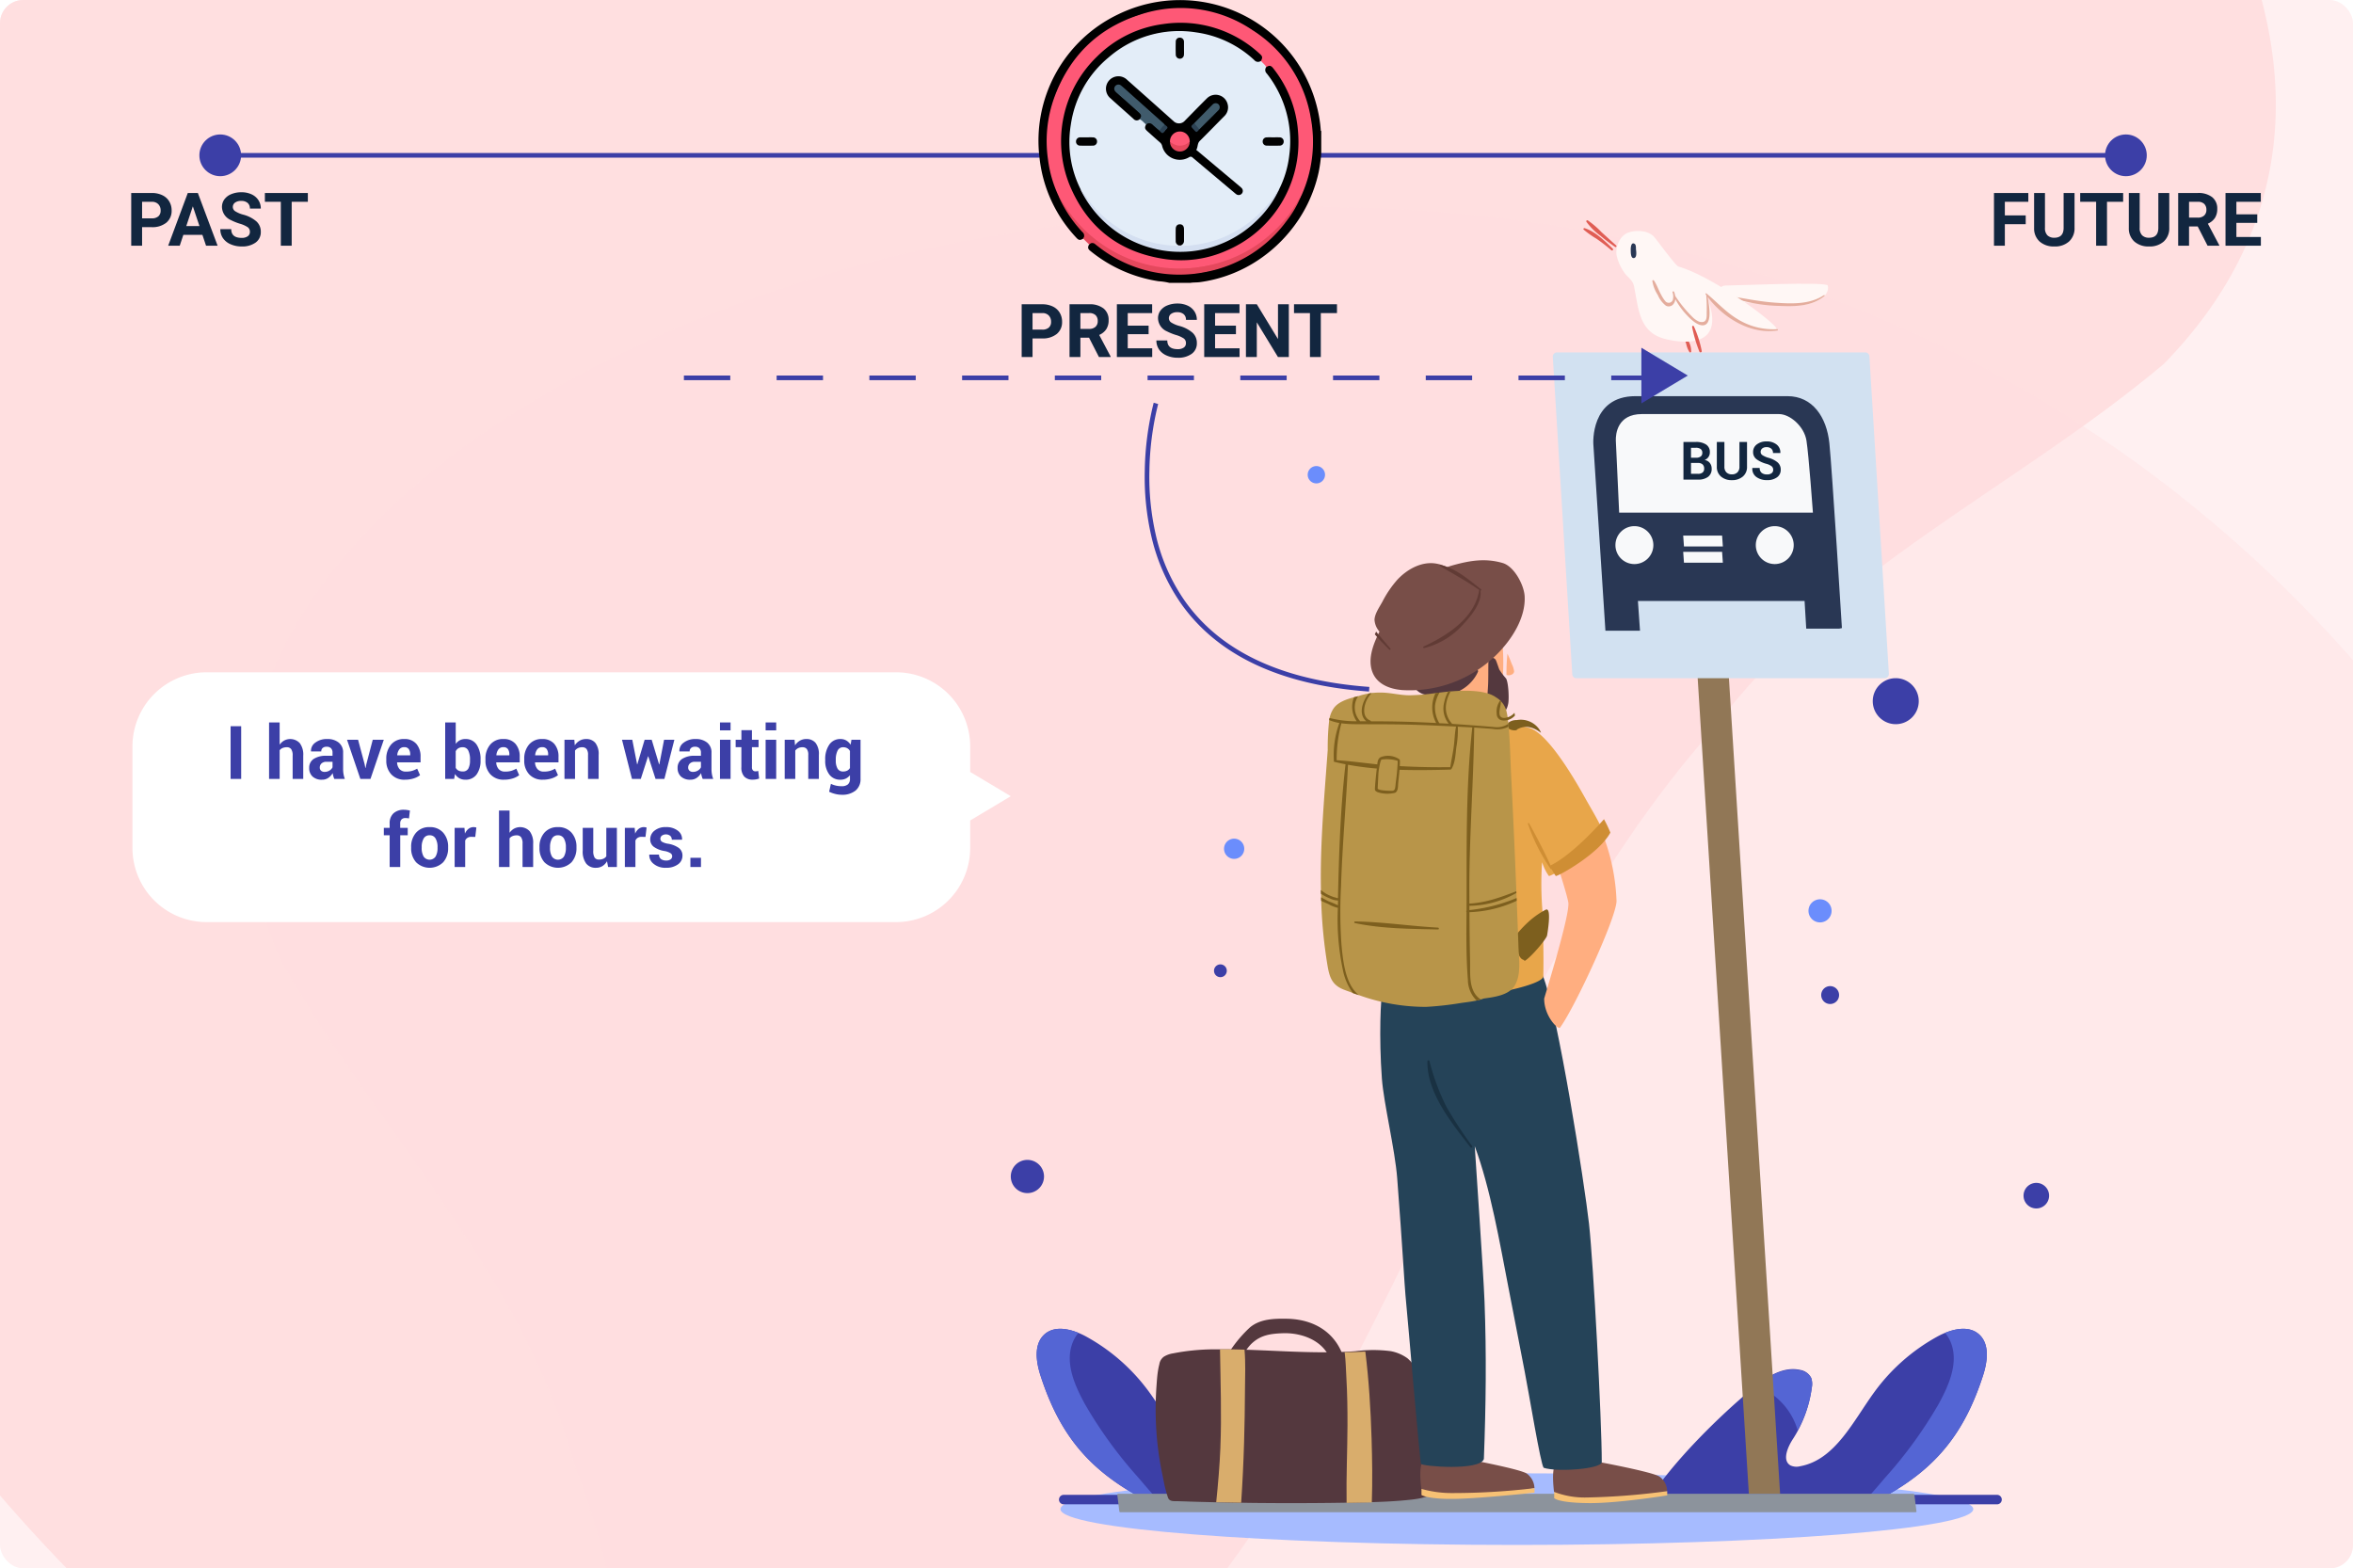 <svg xmlns="http://www.w3.org/2000/svg" xmlns:xlink="http://www.w3.org/1999/xlink" width="507.478" height="338.258" viewBox="0 0 507.478 338.258">
  <defs>
    <clipPath id="clip-path">
      <rect id="Rectángulo_43098" data-name="Rectángulo 43098" width="507.478" height="338.257" rx="5" transform="translate(1004 952.72)" fill="#a6bbff"/>
    </clipPath>
    <filter id="Unión_65" x="19.568" y="136" width="207.432" height="71.877" filterUnits="userSpaceOnUse">
      <feOffset dy="3" input="SourceAlpha"/>
      <feGaussianBlur stdDeviation="3" result="blur"/>
      <feFlood flood-opacity="0.161"/>
      <feComposite operator="in" in2="blur"/>
      <feComposite in="SourceGraphic"/>
    </filter>
    <clipPath id="clip-path-2">
      <rect id="Rectángulo_43095" data-name="Rectángulo 43095" width="60.956" height="61.009" fill="none"/>
    </clipPath>
  </defs>
  <g id="_25" data-name="25" transform="translate(-180 -404)">
    <g id="Enmascarar_grupo_248" data-name="Enmascarar grupo 248" transform="translate(-824 -548.721)" clip-path="url(#clip-path)">
      <g id="Grupo_170543" data-name="Grupo 170543" transform="translate(832.466 798.204)">
        <rect id="Rectángulo_43097" data-name="Rectángulo 43097" width="524.686" height="351.954" rx="11" transform="translate(161.435 147.447)" fill="#fff0f1"/>
        <g id="Grupo_170542" data-name="Grupo 170542" transform="translate(0 0)">
          <path id="Trazado_165487" data-name="Trazado 165487" d="M592.926,154.945C588.414,78.345,534.862,5.207,462.333.67c-83.3-7-159.767,43.121-242.747,43.651-42.313,3.98-82-13.8-123.23-19.536C3.223,21.036-10.967,141.116,6.4,218.517,79.654,583.413,598,533.766,592.926,154.945Z" transform="translate(721.121 177.972) rotate(132)" fill="#ffdfe0"/>
          <path id="Trazado_165488" data-name="Trazado 165488" d="M.037,160.556C4.559,81.182,58.235,5.4,130.929.695c83.495-7.255,160.133,44.682,243.3,45.232,42.41,4.124,82.183-14.3,123.513-20.243C591.092,21.8,605.314,146.225,587.9,226.429,514.485,604.538-5.047,553.094.037,160.556Z" transform="translate(386.324 835.227) rotate(-111)" fill="#ffdfe0" opacity="0.388" style="mix-blend-mode: multiply;isolation: isolate"/>
        </g>
      </g>
    </g>
    <path id="Trazado_166117" data-name="Trazado 166117" d="M5.645,10.992V15H3.3V3.625H7.738a5.134,5.134,0,0,1,2.254.469,3.454,3.454,0,0,1,1.5,1.332,3.714,3.714,0,0,1,.523,1.965,3.266,3.266,0,0,1-1.145,2.637,4.767,4.767,0,0,1-3.168.965Zm0-1.9H7.738a2.059,2.059,0,0,0,1.418-.437,1.591,1.591,0,0,0,.488-1.25,1.876,1.876,0,0,0-.492-1.352,1.839,1.839,0,0,0-1.359-.531H5.645Zm13.008,3.563H14.543L13.762,15H11.27L15.5,3.625h2.172L21.934,15H19.441Zm-3.477-1.9H18.02L16.59,6.5Zm13.719,1.258A1.2,1.2,0,0,0,28.426,11a6.148,6.148,0,0,0-1.687-.75,11.963,11.963,0,0,1-1.93-.777,3.153,3.153,0,0,1-1.937-2.82A2.747,2.747,0,0,1,23.391,5a3.389,3.389,0,0,1,1.492-1.129,5.616,5.616,0,0,1,2.184-.406,5.112,5.112,0,0,1,2.172.441,3.458,3.458,0,0,1,1.48,1.246,3.261,3.261,0,0,1,.527,1.828H28.9A1.534,1.534,0,0,0,28.41,5.77a2.023,2.023,0,0,0-1.383-.434,2.162,2.162,0,0,0-1.336.363,1.146,1.146,0,0,0-.477.957,1.1,1.1,0,0,0,.559.93,6.311,6.311,0,0,0,1.645.7,7.106,7.106,0,0,1,2.914,1.492A2.972,2.972,0,0,1,31.246,12a2.737,2.737,0,0,1-1.117,2.316,4.891,4.891,0,0,1-3.008.84,5.808,5.808,0,0,1-2.391-.48,3.783,3.783,0,0,1-1.645-1.316,3.371,3.371,0,0,1-.566-1.937h2.352q0,1.883,2.25,1.883a2.189,2.189,0,0,0,1.3-.34A1.106,1.106,0,0,0,28.895,12.016Zm12.5-6.492H37.91V15H35.566V5.523H32.129v-1.9h9.266Z" transform="translate(205 442)" fill="#12263f"/>
    <path id="Trazado_166119" data-name="Trazado 166119" d="M16.891,10.352h-4.5V15H10.047V3.625h7.406v1.9H12.391V8.461h4.5ZM27.422,3.625v7.492a3.836,3.836,0,0,1-1.168,2.953,4.5,4.5,0,0,1-3.191,1.086A4.553,4.553,0,0,1,19.9,14.1a3.77,3.77,0,0,1-1.2-2.9V3.625h2.344v7.508a2.167,2.167,0,0,0,.535,1.629,2.054,2.054,0,0,0,1.48.512q1.977,0,2.008-2.078V3.625Zm10.484,1.9H34.422V15H32.078V5.523H28.641v-1.9h9.266Zm9.945-1.9v7.492a3.836,3.836,0,0,1-1.168,2.953,4.5,4.5,0,0,1-3.191,1.086A4.553,4.553,0,0,1,40.328,14.1a3.77,3.77,0,0,1-1.2-2.9V3.625h2.344v7.508a2.167,2.167,0,0,0,.535,1.629,2.054,2.054,0,0,0,1.48.512q1.977,0,2.008-2.078V3.625Zm6.133,7.211H52.117V15H49.773V3.625H54a4.778,4.778,0,0,1,3.109.9A3.1,3.1,0,0,1,58.2,7.063,3.5,3.5,0,0,1,57.7,9a3.437,3.437,0,0,1-1.527,1.238l2.461,4.648V15H56.117Zm-1.867-1.9h1.891a1.936,1.936,0,0,0,1.367-.449,1.606,1.606,0,0,0,.484-1.238A1.719,1.719,0,0,0,55.4,5.984,1.9,1.9,0,0,0,54,5.523H52.117ZM66.828,10.07h-4.5v3.047h5.281V15H59.984V3.625h7.609v1.9H62.328V8.234h4.5Z" transform="translate(600 442)" fill="#12263f"/>
    <g id="Grupo_170538" data-name="Grupo 170538" transform="translate(-7.432 53)">
      <g transform="matrix(1, 0, 0, 1, 187.43, 351)" filter="url(#Unión_65)">
        <path id="Unión_65-2" data-name="Unión 65" d="M-102.042,53.877a16,16,0,0,1-16-16V16a16,16,0,0,1,16-16H46.635a16,16,0,0,1,16,16v5.494l8.754,5.231-8.754,5.232v5.919a16,16,0,0,1-16,16Z" transform="translate(146.61 142)" fill="#fff"/>
      </g>
      <path id="Trazado_165486" data-name="Trazado 165486" d="M9.016,15H6.734V3.625H9.016Zm8.3-7.383a2.9,2.9,0,0,1,.977-.9,2.815,2.815,0,0,1,3.355.555A4.1,4.1,0,0,1,22.4,9.984V15H20.117V9.969A2.336,2.336,0,0,0,19.8,8.574a1.124,1.124,0,0,0-.949-.41,2.271,2.271,0,0,0-.91.168,1.571,1.571,0,0,0-.629.48V15H15.031V2.813h2.281ZM29.1,15a4.8,4.8,0,0,1-.215-.609,4.239,4.239,0,0,1-.129-.656,3.127,3.127,0,0,1-.93,1.023,2.33,2.33,0,0,1-1.375.406,2.855,2.855,0,0,1-2.047-.684,2.449,2.449,0,0,1-.719-1.863,2.229,2.229,0,0,1,.957-1.926,4.78,4.78,0,0,1,2.793-.684h1.281V9.336a1.315,1.315,0,0,0-.32-.945,1.257,1.257,0,0,0-.953-.336,1.239,1.239,0,0,0-.855.27.941.941,0,0,0-.3.738h-2.2l-.016-.047a2.144,2.144,0,0,1,.934-1.848,4.055,4.055,0,0,1,2.582-.777,3.784,3.784,0,0,1,2.465.766A2.667,2.667,0,0,1,31,9.352v3.492a6.6,6.6,0,0,0,.09,1.117A5.606,5.606,0,0,0,31.375,15Zm-2.086-1.523a1.944,1.944,0,0,0,1.063-.3,1.6,1.6,0,0,0,.641-.687V11.3H27.438a1.519,1.519,0,0,0-1.1.359,1.181,1.181,0,0,0-.371.883.881.881,0,0,0,.277.684A1.1,1.1,0,0,0,27.016,13.477Zm8.633-1.625.148.781h.047L36,11.852l1.391-5.3h2.383L36.9,15h-2.18L31.844,6.547h2.383Zm8.68,3.313A3.8,3.8,0,0,1,41.375,14a4.252,4.252,0,0,1-1.062-2.988V10.7a4.628,4.628,0,0,1,1.031-3.109,3.506,3.506,0,0,1,2.836-1.2,3.282,3.282,0,0,1,2.613,1.043,4.122,4.122,0,0,1,.91,2.809v1.18H42.664l-.023.047a2.284,2.284,0,0,0,.527,1.406,1.766,1.766,0,0,0,1.4.539,4.692,4.692,0,0,0,1.3-.156,5.307,5.307,0,0,0,1.105-.477l.617,1.406a4.234,4.234,0,0,1-1.375.7A6.1,6.1,0,0,1,44.328,15.164ZM44.18,8.148a1.267,1.267,0,0,0-1.059.473,2.371,2.371,0,0,0-.449,1.254l.016.039h2.781V9.742a1.974,1.974,0,0,0-.3-1.168A1.127,1.127,0,0,0,44.18,8.148Zm16.461,2.859a4.945,4.945,0,0,1-.844,3.023,2.854,2.854,0,0,1-2.437,1.133,2.576,2.576,0,0,1-1.293-.312,2.672,2.672,0,0,1-.934-.914L54.945,15h-1.93V2.813h2.273V7.445a2.582,2.582,0,0,1,.879-.781,2.457,2.457,0,0,1,1.176-.273A2.8,2.8,0,0,1,59.8,7.605a5.577,5.577,0,0,1,.844,3.238Zm-2.273-.164A4.4,4.4,0,0,0,58,8.887a1.275,1.275,0,0,0-1.238-.723,1.7,1.7,0,0,0-.9.223,1.543,1.543,0,0,0-.578.637V12.6a1.449,1.449,0,0,0,.582.586,1.874,1.874,0,0,0,.91.2,1.3,1.3,0,0,0,1.234-.621,3.618,3.618,0,0,0,.352-1.762Zm7.344,4.32A3.8,3.8,0,0,1,62.758,14,4.252,4.252,0,0,1,61.7,11.016V10.7a4.628,4.628,0,0,1,1.031-3.109,3.506,3.506,0,0,1,2.836-1.2,3.282,3.282,0,0,1,2.613,1.043,4.122,4.122,0,0,1,.91,2.809v1.18H64.047l-.023.047a2.284,2.284,0,0,0,.527,1.406,1.766,1.766,0,0,0,1.4.539,4.692,4.692,0,0,0,1.3-.156,5.307,5.307,0,0,0,1.105-.477l.617,1.406a4.234,4.234,0,0,1-1.375.7A6.1,6.1,0,0,1,65.711,15.164Zm-.148-7.016a1.267,1.267,0,0,0-1.059.473,2.371,2.371,0,0,0-.449,1.254l.016.039h2.781V9.742a1.974,1.974,0,0,0-.3-1.168A1.127,1.127,0,0,0,65.563,8.148Zm8.516,7.016A3.8,3.8,0,0,1,71.125,14a4.252,4.252,0,0,1-1.062-2.988V10.7a4.628,4.628,0,0,1,1.031-3.109,3.506,3.506,0,0,1,2.836-1.2,3.282,3.282,0,0,1,2.613,1.043,4.122,4.122,0,0,1,.91,2.809v1.18H72.414l-.023.047a2.284,2.284,0,0,0,.527,1.406,1.766,1.766,0,0,0,1.4.539,4.692,4.692,0,0,0,1.3-.156,5.307,5.307,0,0,0,1.105-.477l.617,1.406a4.234,4.234,0,0,1-1.375.7A6.1,6.1,0,0,1,74.078,15.164ZM73.93,8.148a1.267,1.267,0,0,0-1.059.473,2.371,2.371,0,0,0-.449,1.254l.016.039h2.781V9.742a1.974,1.974,0,0,0-.3-1.168A1.127,1.127,0,0,0,73.93,8.148Zm6.938-1.6.1,1.211A3.092,3.092,0,0,1,82.008,6.75a2.7,2.7,0,0,1,1.383-.359,2.513,2.513,0,0,1,2,.824,3.908,3.908,0,0,1,.719,2.605V15H83.82V9.828A2.024,2.024,0,0,0,83.5,8.543a1.166,1.166,0,0,0-.949-.379,1.992,1.992,0,0,0-.895.191,1.746,1.746,0,0,0-.637.527V15H78.742V6.547Zm18.281,5.313H99.2l1.023-5.312h2.219L100.289,15H98.383l-1.57-4.875h-.047L95.2,15H93.3L91.148,6.547h2.219l1.039,5.289h.047l1.578-5.289h1.523ZM108.555,15a4.8,4.8,0,0,1-.215-.609,4.238,4.238,0,0,1-.129-.656,3.127,3.127,0,0,1-.93,1.023,2.33,2.33,0,0,1-1.375.406,2.855,2.855,0,0,1-2.047-.684,2.449,2.449,0,0,1-.719-1.863,2.229,2.229,0,0,1,.957-1.926,4.78,4.78,0,0,1,2.793-.684h1.281V9.336a1.315,1.315,0,0,0-.32-.945,1.257,1.257,0,0,0-.953-.336,1.239,1.239,0,0,0-.855.27.941.941,0,0,0-.3.738h-2.2l-.016-.047a2.144,2.144,0,0,1,.934-1.848,4.055,4.055,0,0,1,2.582-.777,3.784,3.784,0,0,1,2.465.766,2.667,2.667,0,0,1,.941,2.2v3.492a6.6,6.6,0,0,0,.09,1.117A5.606,5.606,0,0,0,110.828,15Zm-2.086-1.523a1.944,1.944,0,0,0,1.063-.3,1.6,1.6,0,0,0,.641-.687V11.3h-1.281a1.519,1.519,0,0,0-1.1.359,1.181,1.181,0,0,0-.371.883.881.881,0,0,0,.277.684A1.1,1.1,0,0,0,106.469,13.477ZM114.563,15h-2.281V6.547h2.281Zm0-10.477h-2.281V2.813h2.281Zm4.609-.047v2.07h1.43v1.6h-1.43v4.3a.982.982,0,0,0,.207.7.727.727,0,0,0,.543.211,2.178,2.178,0,0,0,.313-.02,2.632,2.632,0,0,0,.3-.066l.188,1.648a4.618,4.618,0,0,1-.668.176,3.982,3.982,0,0,1-.707.059,2.431,2.431,0,0,1-1.816-.648,2.843,2.843,0,0,1-.637-2.055V8.148h-1.234v-1.6H116.9V4.477ZM124.406,15h-2.281V6.547h2.281Zm0-10.477h-2.281V2.813h2.281Zm3.961,2.023.1,1.211a3.092,3.092,0,0,1,1.039-1.008,2.7,2.7,0,0,1,1.383-.359,2.513,2.513,0,0,1,2,.824,3.908,3.908,0,0,1,.719,2.605V15H131.32V9.828A2.024,2.024,0,0,0,131,8.543a1.166,1.166,0,0,0-.949-.379,1.992,1.992,0,0,0-.895.191,1.746,1.746,0,0,0-.637.527V15h-2.281V6.547Zm6.609,4.3a5.474,5.474,0,0,1,.867-3.227,2.813,2.813,0,0,1,2.438-1.227,2.4,2.4,0,0,1,1.25.32,2.806,2.806,0,0,1,.922.914l.18-1.078h1.961v8.414a3.142,3.142,0,0,1-1.078,2.551,4.552,4.552,0,0,1-3.008.9,5.73,5.73,0,0,1-1.359-.176,6.313,6.313,0,0,1-1.328-.48l.383-1.7a5.235,5.235,0,0,0,1.082.379,5.362,5.362,0,0,0,1.207.129,2.042,2.042,0,0,0,1.379-.391,1.546,1.546,0,0,0,.441-1.219v-.766a2.552,2.552,0,0,1-.883.727,2.6,2.6,0,0,1-1.164.25,2.869,2.869,0,0,1-2.422-1.141,4.855,4.855,0,0,1-.867-3.016Zm2.281.164a3.473,3.473,0,0,0,.371,1.746,1.3,1.3,0,0,0,1.215.637,1.883,1.883,0,0,0,.887-.191,1.462,1.462,0,0,0,.582-.559V8.977a1.559,1.559,0,0,0-.582-.6,1.706,1.706,0,0,0-.871-.211,1.279,1.279,0,0,0-1.219.742,4.231,4.231,0,0,0-.383,1.938ZM41.039,34V27.148H39.781v-1.6h1.258v-.937a2.859,2.859,0,0,1,.82-2.191,3.239,3.239,0,0,1,2.3-.77,4.168,4.168,0,0,1,.59.043q.3.043.66.121l-.2,1.7q-.187-.031-.363-.055a3.144,3.144,0,0,0-.41-.023,1.1,1.1,0,0,0-.84.3,1.234,1.234,0,0,0-.285.875v.938h1.625v1.6H43.32V34Zm4.633-4.3a4.536,4.536,0,0,1,1.055-3.1,3.676,3.676,0,0,1,2.922-1.207,3.715,3.715,0,0,1,2.938,1.2,4.512,4.512,0,0,1,1.063,3.1v.164a4.519,4.519,0,0,1-1.059,3.105,4.178,4.178,0,0,1-5.859,0,4.519,4.519,0,0,1-1.059-3.105Zm2.273.164a3.677,3.677,0,0,0,.406,1.855,1.561,1.561,0,0,0,2.605,0,3.653,3.653,0,0,0,.41-1.852V29.7a3.616,3.616,0,0,0-.414-1.836,1.4,1.4,0,0,0-1.3-.711,1.384,1.384,0,0,0-1.293.715,3.648,3.648,0,0,0-.41,1.832ZM59.5,27.508l-.836-.023a1.519,1.519,0,0,0-.836.211,1.337,1.337,0,0,0-.5.594V34H55.055V25.547h2.117l.1,1.25a2.667,2.667,0,0,1,.77-1.035,1.8,1.8,0,0,1,1.406-.344q.145.027.293.066Zm7.4-.891a2.9,2.9,0,0,1,.977-.9,2.815,2.815,0,0,1,3.355.555,4.1,4.1,0,0,1,.754,2.715V34H69.7V28.969a2.336,2.336,0,0,0-.316-1.395,1.124,1.124,0,0,0-.949-.41,2.271,2.271,0,0,0-.91.168,1.571,1.571,0,0,0-.629.48V34H64.617V21.813H66.9ZM73.352,29.7a4.536,4.536,0,0,1,1.055-3.1,3.676,3.676,0,0,1,2.922-1.207,3.715,3.715,0,0,1,2.938,1.2,4.512,4.512,0,0,1,1.063,3.1v.164a4.519,4.519,0,0,1-1.059,3.105,4.178,4.178,0,0,1-5.859,0,4.519,4.519,0,0,1-1.059-3.105Zm2.273.164a3.677,3.677,0,0,0,.406,1.855,1.561,1.561,0,0,0,2.605,0,3.653,3.653,0,0,0,.41-1.852V29.7a3.616,3.616,0,0,0-.414-1.836,1.4,1.4,0,0,0-1.3-.711,1.384,1.384,0,0,0-1.293.715,3.648,3.648,0,0,0-.41,1.832ZM87.914,32.75a2.87,2.87,0,0,1-.992,1.047,2.63,2.63,0,0,1-1.4.367,2.57,2.57,0,0,1-2.09-.906,4.347,4.347,0,0,1-.754-2.812v-4.9h2.273v4.914a2.729,2.729,0,0,0,.3,1.52,1.081,1.081,0,0,0,.934.41,2.273,2.273,0,0,0,.938-.176,1.58,1.58,0,0,0,.641-.52V25.547h2.281V34H88.156Zm8.3-5.242-.836-.023a1.519,1.519,0,0,0-.836.211,1.337,1.337,0,0,0-.5.594V34H91.766V25.547h2.117l.1,1.25a2.667,2.667,0,0,1,.77-1.035,1.8,1.8,0,0,1,1.406-.344q.145.027.293.066Zm5.758,4.148a.787.787,0,0,0-.363-.645,3.69,3.69,0,0,0-1.348-.473,5.375,5.375,0,0,1-2.254-.9,1.962,1.962,0,0,1-.77-1.633,2.329,2.329,0,0,1,.922-1.852,3.717,3.717,0,0,1,2.453-.766,4.011,4.011,0,0,1,2.566.766,2.237,2.237,0,0,1,.926,1.906l-.016.047h-2.2a1.106,1.106,0,0,0-.328-.828,1.534,1.534,0,0,0-1.812-.047.85.85,0,0,0-.32.672.759.759,0,0,0,.332.637,3.7,3.7,0,0,0,1.348.441,5.484,5.484,0,0,1,2.316.918,2.014,2.014,0,0,1,.762,1.668,2.231,2.231,0,0,1-.977,1.867,4.215,4.215,0,0,1-2.578.727,3.918,3.918,0,0,1-2.668-.855,2.392,2.392,0,0,1-.934-1.949l.016-.047h2.086a1.186,1.186,0,0,0,.445.984,1.838,1.838,0,0,0,1.1.3,1.567,1.567,0,0,0,.965-.254A.824.824,0,0,0,101.969,31.656ZM108.18,34H105.9V32h2.281Z" transform="translate(230.432 504)" fill="#3c3fa7"/>
    </g>
    <g id="Grupo_170539" data-name="Grupo 170539" transform="translate(-8.399 -35.512)">
      <g id="Grupo_165287" data-name="Grupo 165287" transform="translate(406.399 487.012)">
        <path id="Trazado_131858" data-name="Trazado 131858" d="M49.313,284.1c0,4.267,44.071,7.726,98.437,7.726s98.436-3.458,98.436-7.726-44.071-7.726-98.436-7.726-98.437,3.458-98.437,7.726" transform="translate(-38.602 -6.116)" fill="#a6bbff"/>
        <path id="Trazado_131843" data-name="Trazado 131843" d="M52.222,160a1.929,1.929,0,1,1,1.929,1.929A1.929,1.929,0,0,1,52.222,160" transform="translate(122.561 7.113)" fill="#3c3fa7"/>
        <path id="Trazado_131844" data-name="Trazado 131844" d="M2.722,209.691a2.756,2.756,0,1,1,2.756,2.756,2.756,2.756,0,0,1-2.756-2.756" transform="translate(215.7 0.688)" fill="#3c3fa7"/>
        <path id="Trazado_131845" data-name="Trazado 131845" d="M35.088,86.558a4.96,4.96,0,1,1,4.961,4.961,4.962,4.962,0,0,1-4.961-4.961" transform="translate(150.815 17.17)" fill="#3c3fa7"/>
        <path id="Trazado_131846" data-name="Trazado 131846" d="M155.666,101.254a2.2,2.2,0,1,1,2.2,2.2,2.2,2.2,0,0,1-2.2-2.2" transform="translate(-76.103 14.875)" fill="#3c3fa7"/>
        <path id="Trazado_131847" data-name="Trazado 131847" d="M239.436,204.806a3.583,3.583,0,1,1,3.583,3.583,3.583,3.583,0,0,1-3.583-3.583" transform="translate(-239.436 1.439)" fill="#3c3fa7"/>
        <path id="Trazado_131848" data-name="Trazado 131848" d="M196.6,154.052a1.378,1.378,0,1,1,1.378,1.378,1.378,1.378,0,0,1-1.378-1.378" transform="translate(-152.77 7.823)" fill="#3c3fa7"/>
        <path id="Trazado_131854" data-name="Trazado 131854" d="M53.975,139a2.492,2.492,0,1,1,2.492,2.492A2.492,2.492,0,0,1,53.975,139" transform="translate(118.066 9.948)" fill="#6b8dfc"/>
        <path id="Trazado_131855" data-name="Trazado 131855" d="M61.147,34.673a4.672,4.672,0,1,1,4.673,4.673,4.672,4.672,0,0,1-4.673-4.673" transform="translate(99.911 23.955)" fill="#6b8dfc"/>
        <path id="Trazado_131856" data-name="Trazado 131856" d="M192.406,123.631a2.18,2.18,0,1,1,2.18,2.18,2.18,2.18,0,0,1-2.18-2.18" transform="translate(-146.414 11.929)" fill="#6b8dfc"/>
        <path id="Trazado_131857" data-name="Trazado 131857" d="M173.4,30.793a1.869,1.869,0,1,1,1.869,1.869,1.869,1.869,0,0,1-1.869-1.869" transform="translate(-109.365 24.097)" fill="#6b8dfc"/>
        <g id="Grupo_165286" data-name="Grupo 165286" transform="translate(5.587 239.095)">
          <g id="Grupo_165285" data-name="Grupo 165285" transform="translate(0 0)">
            <path id="Trazado_131828" data-name="Trazado 131828" d="M180.4,256.99c-11.336-6.17-17.485-13.807-21.512-26.266-.954-2.954-1.474-6.658.754-8.779,2.387-2.273,6.263-1.174,9.137.4a41.513,41.513,0,0,1,13.507,11.89c4.607,6.311,8.469,14.678,16.058,16.059a3.065,3.065,0,0,0,2.061-.173c1.857-1.051.651-3.907-.524-5.714a26.625,26.625,0,0,1-4.061-11.068,4.116,4.116,0,0,1,.129-2.123,3.29,3.29,0,0,1,2.428-1.712c3.633-.8,7.175,1.517,10.066,3.9,7.364,6.079,17.593,16.165,22.664,24.331" transform="translate(-158.069 -220.651)" fill="#3c3fa7"/>
            <path id="Trazado_131837" data-name="Trazado 131837" d="M187.986,243.524a14.5,14.5,0,0,1,8.969-9.571c-2.773-2.155-6.077-4.072-9.46-3.343a3.283,3.283,0,0,0-2.428,1.676,3.947,3.947,0,0,0-.129,2.077,25.735,25.735,0,0,0,3.049,9.16" transform="translate(-147.186 -221.655)" fill="#5465d4"/>
            <path id="Trazado_131838" data-name="Trazado 131838" d="M234.425,252.633a94.091,94.091,0,0,1-11.353-15.627c-2.043-3.715-4.3-8.507-2.905-12.846a7.509,7.509,0,0,1,1.442-2.628c-2.571-1.053-5.494-1.434-7.434.414-2.227,2.122-1.707,5.827-.753,8.782,4.026,12.463,10.175,20.1,21.512,26.276l3.344.05c-1.339-1.465-2.615-2.983-3.852-4.421" transform="translate(-212.602 -220.651)" fill="#5465d4"/>
          </g>
          <g id="Grupo_165283" data-name="Grupo 165283" transform="translate(131.879 0)">
            <path id="Trazado_148874" data-name="Trazado 148874" d="M208.776,256.99c11.336-6.17,17.485-13.808,21.512-26.266.954-2.954,1.474-6.658-.754-8.779-2.387-2.273-6.263-1.174-9.137.4a41.512,41.512,0,0,0-13.507,11.89c-4.607,6.311-8.469,14.678-16.058,16.059a3.065,3.065,0,0,1-2.061-.173c-1.857-1.051-.651-3.907.524-5.714a26.626,26.626,0,0,0,4.061-11.068,4.117,4.117,0,0,0-.129-2.123,3.291,3.291,0,0,0-2.428-1.712c-3.633-.8-7.176,1.517-10.066,3.9-7.364,6.079-17.593,16.165-22.664,24.331" transform="translate(-158.069 -220.651)" fill="#3c3fa7"/>
            <path id="Trazado_148875" data-name="Trazado 148875" d="M193.83,243.524a14.5,14.5,0,0,0-8.969-9.571c2.773-2.155,6.077-4.072,9.461-3.343a3.283,3.283,0,0,1,2.428,1.676,3.947,3.947,0,0,1,.129,2.077,25.736,25.736,0,0,1-3.049,9.16" transform="translate(-161.592 -221.655)" fill="#5465d4"/>
            <path id="Trazado_148876" data-name="Trazado 148876" d="M216.455,252.634a94.088,94.088,0,0,0,11.353-15.627c2.043-3.715,4.3-8.507,2.905-12.846a7.508,7.508,0,0,0-1.442-2.628c2.571-1.053,5.494-1.434,7.434.414,2.227,2.122,1.707,5.827.753,8.782-4.026,12.464-10.175,20.1-21.512,26.277l-3.344.05c1.339-1.465,2.615-2.983,3.852-4.421" transform="translate(-165.24 -220.651)" fill="#5465d4"/>
          </g>
          <line id="Línea_280" data-name="Línea 280" x1="201.291" transform="translate(5.83 36.832)" fill="none" stroke="#3c3fa7" stroke-linecap="round" stroke-miterlimit="10" stroke-width="2.053"/>
        </g>
        <g id="Grupo_165282" data-name="Grupo 165282" transform="translate(22.961 0)">
          <path id="Trazado_148827" data-name="Trazado 148827" d="M36.765,108.393,47.817,284.559H41.079L30.026,108.393Z" transform="translate(95.14 -9.885)" fill="#917756"/>
          <g id="Grupo_165281" data-name="Grupo 165281" transform="translate(0 0)">
            <g id="Grupo_165284" data-name="Grupo 165284">
              <path id="Trazado_148828" data-name="Trazado 148828" d="M7.459,31.368H73.93a.909.909,0,0,1,.907.853l4.2,68.451a.908.908,0,0,1-.907.964H11.66a.909.909,0,0,1-.907-.853l-4.2-68.451a.909.909,0,0,1,.907-.964" transform="translate(87.381 -2.86)" fill="#d2e1f1"/>
              <path id="Trazado_148829" data-name="Trazado 148829" d="M70.747,91.891H63.625l-.359-5.972H27.323l.449,6.421H20.314L17.708,52.084s-.7-10.334,9.076-10.334h32.8c5.391,0,8.446,4.493,9.031,10.154s2.706,39.863,2.706,39.863Z" transform="translate(84.971 -3.807)" fill="#293754"/>
              <path id="Trazado_148830" data-name="Trazado 148830" d="M27.152,76.687A4.088,4.088,0,1,0,31.241,72.6a4.088,4.088,0,0,0-4.089,4.089" transform="translate(110.566 -6.62)" fill="#f8f9fa"/>
              <path id="Trazado_148831" data-name="Trazado 148831" d="M58.2,76.687A4.089,4.089,0,1,0,62.286,72.6,4.088,4.088,0,0,0,58.2,76.687" transform="translate(49.244 -6.62)" fill="#f8f9fa"/>
              <path id="Trazado_148832" data-name="Trazado 148832" d="M67.086,67.253H25.3s-.673-14.153-.719-15.545S24.9,46,30.2,46H59.763c2.381,0,5.436,2.651,5.93,5.706s1.393,15.545,1.393,15.545" transform="translate(82.949 -4.195)" fill="#f8f9fa"/>
              <path id="Trazado_148833" data-name="Trazado 148833" d="M51.368,77.182l-.162-2.337h-8.39l.165,2.337Z" transform="translate(79.243 -6.825)" fill="#f8f9fa"/>
              <path id="Trazado_148834" data-name="Trazado 148834" d="M51.368,81.039,51.206,78.7h-8.39l.165,2.337Z" transform="translate(79.243 -7.177)" fill="#f8f9fa"/>
              <path id="Trazado_148835" data-name="Trazado 148835" d="M172.373,306.073l-.457-3.71c-.009-.071-.112-.127-.235-.127H.236c-.137,0-.245.067-.235.146l.457,3.71c.009.071.112.127.235.127H172.138c.137,0,.245-.067.235-.146" transform="translate(0 -27.562)" fill="#8c939c"/>
              <path id="Trazado_148836" data-name="Trazado 148836" d="M50.355,26.4a18.308,18.308,0,0,1,1.068,2.209,4.346,4.346,0,0,1,.505,2.134.222.222,0,0,1-.369.1,5.36,5.36,0,0,1-.7-1.769c-.273-.823-.563-1.641-.9-2.438-.114-.264.251-.5.4-.233" transform="translate(71.854 -2.397)" fill="#e05d54"/>
              <path id="Trazado_148837" data-name="Trazado 148837" d="M44.159,15.466c.581,2.323-2.965,4.569-8.22,4.3s-11.675-.778-13.225-1.12-2.661-3.184-.623-3.184,21.848-.884,22.069,0" transform="translate(109.083 -1.374)" fill="#fff7f5"/>
              <path id="Trazado_148838" data-name="Trazado 148838" d="M21.944,18.073c3,.51,5.984,1.1,9.026,1.317,3.539.254,7.539.444,10.61-1.61a.116.116,0,0,1,.133.189c-2.735,2.252-6.346,2.267-9.73,2.128a33.867,33.867,0,0,1-10.122-1.771c-.146-.053-.063-.276.083-.252" transform="translate(110.818 -1.619)" fill="#e4ad9d"/>
              <path id="Trazado_148839" data-name="Trazado 148839" d="M32.842,2.991c1.56-.685,4.485-.663,5.8.829.706.8,4.632,6.224,5.24,6.4,7.919,2.3,21.73,12.788,21.155,13.5-.862,1.071-4.5-.405-5.963-.7-4.543-.929-5.687-3.782-9.048-6.25,4.766,11.972-6.641,9.778-9.462,8.939-5.237-1.557-5.3-6.657-6.268-11.266-.3-1.41-1.357-1.818-2.155-3.026a10.255,10.255,0,0,1-1.559-3.483c-.365-1.525.463-4.155,2.255-4.941" transform="translate(77.146 -0.233)" fill="#fff7f5"/>
              <path id="Trazado_148840" data-name="Trazado 148840" d="M66.723.029a19.237,19.237,0,0,1,2.963,2.547c1.057.959,2.108,1.927,3.174,2.875.164.146-.055.435-.238.308a41.1,41.1,0,0,1-3.294-2.506A13.614,13.614,0,0,1,66.421.331a.222.222,0,0,1,.3-.3" transform="translate(34.758 0)" fill="#e05d54"/>
              <path id="Trazado_148841" data-name="Trazado 148841" d="M67.389,1.879c2.268.683,4.435,2.816,6.09,4.437.206.2-.1.493-.312.312-1.036-.873-2.1-1.709-3.219-2.479A20.435,20.435,0,0,1,67.2,2.2a.194.194,0,0,1,.187-.323" transform="translate(33.394 -0.171)" fill="#e05d54"/>
              <path id="Trazado_148842" data-name="Trazado 148842" d="M62.93,5.56c.281.149.305.492.331.777a3.066,3.066,0,0,1,0,.474c.007.018.023.029.025.051.048.445.227,1.707-.463,1.8-.718.092-.666-1.326-.678-1.74-.011-.387.029-1.757.782-1.358" transform="translate(48.601 -0.5)" fill="#293754"/>
              <path id="Trazado_148843" data-name="Trazado 148843" d="M30.707,14.3c.655.947,1.005,2.118,1.586,3.12a7.016,7.016,0,0,0,.906,1.375.938.938,0,0,0,1.623-.513,2.832,2.832,0,0,0-.106-1.435c-.068-.224.258-.3.342-.094a3.851,3.851,0,0,1,.234.86A28.5,28.5,0,0,0,39.04,22.2a4.838,4.838,0,0,0,1.44.985c1.824.424,1.587-1.124,1.608-2.14a33.6,33.6,0,0,0-.1-3.605c-.048-.067-.1-.132-.148-.2-.086-.125.095-.234.2-.151,2.216,1.814,4.081,3.935,6.554,5.442a14.644,14.644,0,0,0,8.7,2.258c.162-.011.2.263.039.287-5.8.882-11.61-2.684-15.05-7.241.344,1.825,1.146,6.272-1.2,6.123-1.235-.078-2.623-1.48-3.4-2.323a15.888,15.888,0,0,1-2.363-3.31,1.915,1.915,0,0,1-.4,1.036,1.279,1.279,0,0,1-1.626.37,5.616,5.616,0,0,1-1.739-2.286,7.78,7.78,0,0,1-1.19-3.051c-.015-.2.247-.229.342-.093" transform="translate(85.042 -1.296)" fill="#e4ad9d"/>
              <path id="Trazado_148844" data-name="Trazado 148844" d="M48.007,25.211a23.63,23.63,0,0,1,1.685,5.307c.031.264-.384.364-.5.135a29.684,29.684,0,0,1-1.577-5.336.2.2,0,0,1,.389-.107" transform="translate(76.372 -2.286)" fill="#e05d54"/>
              <path id="Trazado_148846" data-name="Trazado 148846" d="M123.993,270.963c.063-.053-.055-1.337.016-1.348a27.549,27.549,0,0,1,5.465-7.029c2.18-1.837,5.112-1.938,7.974-1.889,6.766.117,11.226,3.818,12.532,9.408a5.893,5.893,0,0,1-1.3,1.925.5.5,0,0,1-.721-.267c-.03-.027-.705-.04-.708-.085-.287-5.456-5.675-8.051-10.724-7.855-2.641.1-4.673.4-6.6,2.166-1.583,1.456-3.06,4.645-4.317,6.316a.464.464,0,0,1-.071.064.479.479,0,0,1-.583.161c-.065-.028-.106-.077-.168-.108a2.983,2.983,0,0,1-1.361-1.307c-.259-.512.045.284.565-.152" transform="translate(-100.876 -23.773)" fill="#54383e"/>
              <path id="Trazado_148847" data-name="Trazado 148847" d="M100.691,275.76c.074-1.076.146-2.158.323-3.23a12.8,12.8,0,0,1,.274-1.322,2.493,2.493,0,0,1,.962-1.648,5.228,5.228,0,0,1,1.968-.725,47.187,47.187,0,0,1,9.633-.876c.174,0,.355,0,.529,0q2.642-.011,5.285.075c6.109.184,12.206.618,18.3.554,1.484-.015,2.968-.059,4.46-.144.378-.028.764-.05,1.143-.078a29.325,29.325,0,0,1,7.644-.013,8.989,8.989,0,0,1,3.6,1.537,10.157,10.157,0,0,1,2.162,2.7,15.144,15.144,0,0,1,1.52,4.15c.44,1.481.817,2.979,1.147,4.477.52,2.326.93,4.66,1.347,7,.39,2.176.773,4.359,1.006,6.552a5.124,5.124,0,0,1-.253,2.806c-.88,1.848-3.473,2.481-5.735,2.755-3.79.45-7.618.567-11.43.649l-.75.015q-2.724.053-5.44.086-7.792.091-15.589.017c-1.287-.009-2.566-.025-3.854-.055q-2.691-.03-5.38-.1c-.237,0-.483,0-.719-.014-1.636-.036-3.279-.081-4.915-.132-.838-.032-1.676-.056-2.513-.082-.91-.037-1.893.163-2.25-.76a27.128,27.128,0,0,1-1.038-4.152q-.507-2.287-.865-4.613a69.54,69.54,0,0,1-.573-15.42" transform="translate(-92.218 -24.436)" fill="#54383e"/>
              <path id="Trazado_148848" data-name="Trazado 148848" d="M121.092,284.376c.012-3.376-.039-6.758-.232-10.13-.106-1.772-.129-3.72-.38-5.614,1.485-.015,2.968-.059,4.46-.144.778,6.23,1.155,12.5,1.35,18.766.137,4.572.205,9.188.051,13.779q-2.724.054-5.439.087c-.094-5.578.166-11.171.19-16.745" transform="translate(-71.438 -24.484)" fill="#d9ad6c"/>
              <path id="Trazado_148849" data-name="Trazado 148849" d="M147.891,289.163c.286-7.083.028-14.135-.08-21.211,1.761-.007,3.523.021,5.285.075.254,2.866.123,5.793.1,8.65q-.03,5.687-.194,11.379-.191,6.491-.628,12.975-2.69-.03-5.38-.1c.4-3.911.738-7.827.9-11.767" transform="translate(-125.649 -24.436)" fill="#d9ad6c"/>
              <path id="Trazado_148850" data-name="Trazado 148850" d="M65.047,294.782s11.091,2.065,12.6,3.06a4.035,4.035,0,0,1,1.65,3.14s-6.362,1.49-18.037,1.651c-5.169.071-6.362-1.49-6.362-1.49s-.724-5.4.483-5.878,8.107-.724,9.662-.484" transform="translate(39.305 -26.874)" fill="#784e48"/>
              <path id="Trazado_148851" data-name="Trazado 148851" d="M79.065,301.615v.912s-10.4,1.679-16.615,1.664c-4.65-.01-7.2-.523-7.764-1.087v-1.329a18.328,18.328,0,0,0,6.885,1.208,148,148,0,0,0,17.494-1.369" transform="translate(39.547 -27.505)" fill="#f7c174"/>
              <path id="Trazado_148852" data-name="Trazado 148852" d="M94.158,294.068s11.091,2.065,12.6,3.06a4.037,4.037,0,0,1,1.65,3.141s-6.362,1.49-18.037,1.65c-5.169.071-6.362-1.49-6.362-1.49s-.724-5.4.484-5.878,8.107-.724,9.662-.483" transform="translate(-18.429 -26.809)" fill="#784e48"/>
              <path id="Trazado_148853" data-name="Trazado 148853" d="M108.176,300.9v.976S97.123,303.061,91.54,303.2c-4.649.117-6.816-.357-7.743-.813V301.06a23.963,23.963,0,0,0,6.834.9,149.017,149.017,0,0,0,17.544-1.059" transform="translate(-18.183 -27.44)" fill="#f7c174"/>
              <path id="Trazado_148854" data-name="Trazado 148854" d="M68.5,182.794c.778-.633,10.886-.2,16.64-.737,3.517-.329,7.027-.769,10.513-1.343,2.389-.393,7.353-1.538,7.394-1.436,3.246,8.058,9.031,45.133,9.96,53.487.954,8.576,2.754,42.295,2.754,51.4,0,1.531-9.749,2.209-12.526,1.251-.632-.539-3.193-16.17-4.1-20.778-1.184-6.014-2.322-12.036-3.492-18.052-1.865-9.593-3.883-21.428-7.277-30.53.174,3.023,1.876,27.375,2.107,33.434.441,11.524.3,22.5-.138,34.026-.819,2.61-13.336,1.6-13.558,1.041-.277-.7-2.937-32.256-3.356-36.428-.184-1.818-.614-9.96-1.777-25.144-.478-6.244-2.907-16.131-3.306-21.521-.655-8.858-.267-17.879.16-18.669" transform="translate(-11.264 -16.348)" fill="#254358"/>
              <path id="Trazado_148855" data-name="Trazado 148855" d="M71.3,160.119c-.274-1.535-1.818-6.493-2.373-8.019,3.154-4.358,6.223-4.885,8.673-9.421q.568,1.4,1.141,2.8a44.009,44.009,0,0,1,2.96,14.336c0,3.524-8.884,22.786-12.168,27.313-.41.567-3.435-2.418-3.435-6.219-.015-.147,5.659-18.229,5.2-20.792" transform="translate(25.98 -13.011)" fill="#ffae80"/>
              <path id="Trazado_148856" data-name="Trazado 148856" d="M67.547,178.924c13.332,1.372,35.38-2.508,35.925-5.071.091-5.353-.055-10.133-.2-14.286a70.732,70.732,0,0,1-.073-10.379c.109.291.191.527.273.727a9.36,9.36,0,0,0,1.209,2.245c.763-.073,9.315-4.835,11.769-9.37a28.07,28.07,0,0,0-1.381-2.89c-.727-1.354-1.518-2.681-2.272-4.017-1.254-2.236-7.979-14.614-12.505-15.713-7.489-1.818-23.865-2.645-23.874-2.645a50.875,50.875,0,0,0-7.089.482c1.3,20.057-1.127,40.733-1.781,60.917" transform="translate(-11.577 -10.717)" fill="#e8a64a"/>
              <path id="Trazado_148857" data-name="Trazado 148857" d="M111.364,112.354c-1.6,2.261-4.238,1.9-6.91,1.649a10.965,10.965,0,0,1-2.955-.713,14.6,14.6,0,0,1-3.064-1.679c-3.559-2.507-5.6-6.162-7.031-10.17a10.917,10.917,0,0,1,2.37-11.216,10.38,10.38,0,0,1,4.4-2.7,11.185,11.185,0,0,1,9.557,1.646c2.261,1.74,2.166,1.391,3.5,4.013,2,3.936,1.889,16.68.134,19.169" transform="translate(-29.45 -7.943)" fill="#ffae80"/>
              <path id="Trazado_148858" data-name="Trazado 148858" d="M108.12,113.733s-.055.862-.125,1.6c-.017.328-.053.643-.058.831-.007.063-.016.111-.023.174-.2,1.766-.309,2.274-.309,2.274a21.5,21.5,0,0,1-6.342.1,18.673,18.673,0,0,1-4.888-1.215l-.012-5.836Z" transform="translate(-29.877 -10.182)" fill="#ffae80"/>
              <path id="Trazado_148859" data-name="Trazado 148859" d="M90.125,94.4c.5-2.72,2.816-4.609,4.348-6.777,1.41-2,3.263-2.327,5.591-1.777,1.057.25,1.736.554,2.784-.127.381-.248.549-.654,1-.865a3.075,3.075,0,0,1,2.453.054,9.783,9.783,0,0,1,2.508,1.977,11.9,11.9,0,0,0,2.635,1.461,2.16,2.16,0,0,1,.623.4c.314.36.222.537.345.925a6.4,6.4,0,0,0,.343,1.47c.194.313.633.513.872.8a3.965,3.965,0,0,1,.956,2.92,5.54,5.54,0,0,1-2.665,4.37c-.356,1.19-.165,2.359-.734,2.458s-1.075.115-1.288-.4c-.1-.249-.126-1.338-.584-1.75-1.028-.425-1.568.932-1.63,1.7a5.97,5.97,0,0,0,.025,1.035,5.783,5.783,0,0,0,.826,2.66c.052.075-2.455,6.7-11.487,5.085-2.642-.473-4.162-4.607-5.1-6.909-1.114-2.732-2.367-5.7-1.813-8.708" transform="translate(-30.693 -7.717)" fill="#54383e"/>
              <path id="Trazado_148860" data-name="Trazado 148860" d="M91.532,110.763c.176-2.221.067-4.609.152-6.64.006-.162.444-.269.605-.265a.919.919,0,0,1,.985.506c.132.217.631,1.771.744,2.013a14.316,14.316,0,0,0,1.456,1.932c.533.96.662,4.263.477,5.342-.464,2.725-2.464,3.059-4.861,2.446-.158-.041-.852-.234-.8-.377a12.534,12.534,0,0,0,1.238-4.957" transform="translate(-11.617 -9.471)" fill="#54383e"/>
              <path id="Trazado_148861" data-name="Trazado 148861" d="M89.463,102.855c.33.73.648,1.462.921,2.216a4.676,4.676,0,0,1,.511,1.635c-.064.7-1.1.974-1.643.724a38.127,38.127,0,0,1,.212-4.575" transform="translate(-5.303 -9.379)" fill="#ffae80"/>
              <path id="Trazado_148862" data-name="Trazado 148862" d="M87.137,96.673c.1-.2.191-.4.291-.591a4.243,4.243,0,0,1-1.072-2.554c.045-1.309,1.109-2.8,1.718-3.926a22.85,22.85,0,0,1,3.181-4.68c2.054-2.217,5.117-3.981,8.234-3.535a8.42,8.42,0,0,1,2.508.791c.491-.173.982-.327,1.49-.464,3.626-.991,6.843-1.481,10.479-.436,2.526.718,4.635,4.753,4.771,7.17.254,4.635-2.781,9.433-6.207,12.751a26.66,26.66,0,0,1-20.23,7.489c-2.69-.227-5.489-1.272-6.453-4.035-.9-2.608.109-5.489,1.291-7.979" transform="translate(-30.873 -7.359)" fill="#784e48"/>
              <path id="Trazado_148863" data-name="Trazado 148863" d="M81.412,169.166a25.886,25.886,0,0,1,2.7-2.893,17.762,17.762,0,0,1,3.79-2.666c1.364-.583.274,5.538.261,5.594-.172.78-3.436,4.638-4.745,5.415-.116.069-.22-.054-.24-.167-1.286-.194-1.724-2.967-1.607-4.5a.527.527,0,0,1-.159-.782" transform="translate(4.532 -14.916)" fill="#7d5f1e"/>
              <path id="Trazado_148864" data-name="Trazado 148864" d="M83.089,119.786a.959.959,0,0,1,.288-.605,2.813,2.813,0,0,1,1.8-.56,4.859,4.859,0,0,1,4.649,1.712c.2.2.737,1.146.514.98-1.828-1.36-3.494-1.6-5.127-.649a.116.116,0,0,1-.083.129,2.325,2.325,0,0,1-1.457-.2.855.855,0,0,1-.587-.811" transform="translate(0.978 -10.815)" fill="#7d5f1e"/>
              <path id="Trazado_148865" data-name="Trazado 148865" d="M86.169,147.936c.191-7.843.882-15.677,1.445-23.5a54.529,54.529,0,0,1,.318-6.453c.027-.154.055-.309.091-.454a5.621,5.621,0,0,1,.927-2.154c.9-1.218,2.6-1.863,4.362-2.317.254-.073.509-.127.763-.191a.448.448,0,0,1,.118-.036,12.056,12.056,0,0,1,2.272-.573c.227-.045.445-.073.663-.1.073-.018.136-.027.2-.045a.1.1,0,0,1,.1.009,15.072,15.072,0,0,1,1.9-.064c2.018.045,3.953.591,5.989.582a45.613,45.613,0,0,0,5.562-.473l.863-.109c.5-.064,1.127-.136,1.845-.209.173-.018.364-.027.545-.045,3.108-.264,7.579-.327,9.788,1.29a4.8,4.8,0,0,1,2.317,3.326c.045.191.082.391.118.582.064.345.109.7.145,1.054.027.245.055.491.073.736.018.209.036.418.055.618.309,3.49.373,7.025.545,10.515q.627,12.392,1.118,24.8c0,.064.009.118.009.182,0,.118.009.245.009.363.018.364.036.727.045,1.091.009.2.018.391.027.591.127,3.317.264,6.634.373,9.951.1,2.608.645,6.062-.863,8.434-1.245,1.963-4.262,2.39-6.643,2.708-.2.073-.4.145-.609.2-.291.091-.582.164-.872.227-1.154.254-2.354.382-3.544.554a67.847,67.847,0,0,1-7.434.818,42.416,42.416,0,0,1-14.45-2.536c-.427-.145-.845-.291-1.263-.436-.154-.064-.309-.118-.463-.173-.045-.018-.082-.045-.118-.064-.5-.164-1-.345-1.481-.536-2.49-1.009-3.008-2.69-3.426-5.053a104.717,104.717,0,0,1-1.381-14.086c-.009-.245-.018-.491-.018-.736s-.018-.509-.018-.772-.018-.536-.018-.809q-.068-3.354.018-6.707" transform="translate(-42.221 -10.182)" fill="#b89549"/>
              <path id="Trazado_148866" data-name="Trazado 148866" d="M88.69,156.475a11.052,11.052,0,0,1-1.945-1.009c-.009-.264-.018-.536-.018-.809a9.365,9.365,0,0,0,1.109.782,9.874,9.874,0,0,0,1.481.673c.264.1.563.145.809.254a.79.79,0,0,0,.209.055.066.066,0,0,1,.082-.055c.218-9.588.518-19.321,1.627-28.836q-1.213-.232-2.4-.518a.185.185,0,0,1-.109-.273,20.055,20.055,0,0,1,1.181-8.107A10.557,10.557,0,0,1,88.508,118c.027-.154.055-.309.091-.454a22.687,22.687,0,0,0,5.853.709,5.432,5.432,0,0,1-.563-5.18c.254-.073.509-.127.763-.191a.45.45,0,0,1,.118-.036,4.386,4.386,0,0,0,.382,5.344.519.519,0,0,1,.036.064c.254,0,.509.009.772,0,.191,0,.391.009.582.009-1.727-1.4-.981-4.162.5-5.989.227-.045.445-.073.663-.1a5.326,5.326,0,0,0-.991,1.327c-.718,1.363-1.2,3.835.636,4.58a.322.322,0,0,1,.182.182c2.636,0,5.262.036,7.9.109,2.054.055,4.108.154,6.162.254a7.067,7.067,0,0,1-.136-6.443l.863-.109a7.215,7.215,0,0,0-.972,2.808,6.667,6.667,0,0,0,.927,3.79c.672.036,1.345.064,2.018.109a5.253,5.253,0,0,1-.963-4.617,8.551,8.551,0,0,1,.836-2.3c.173-.018.364-.027.545-.045a7.651,7.651,0,0,0-.918,2.472,5.1,5.1,0,0,0,1.254,4.526c.309.018,6.58.454,9.288.709a1.858,1.858,0,0,0,.266.019,4.366,4.366,0,0,0,2.551-.737c.018.209.036.418.055.618a5.414,5.414,0,0,1-3.444.473c-1.327-.1-2.645-.191-3.962-.282-.136,11.251-1,22.484-1.054,33.753,0,1.4.009,2.808.009,4.217,3.7-.227,6.743-1.372,10.124-2.663,0,.118.009.245.009.364a21,21,0,0,1-10.124,2.772v.918a36.156,36.156,0,0,0,10.17-2.6c.009.2.018.391.027.591a25.979,25.979,0,0,1-10.188,2.463c.018,3.535.055,7.07.136,10.606.064,2.7-.364,6.244,2.072,8.061a2.175,2.175,0,0,0,.236.164c-.291.091-.582.164-.872.227-.082-.073-.155-.136-.227-.209a6.246,6.246,0,0,1-1.681-4.235c-.391-4.826-.336-9.761-.3-14.632a.248.248,0,0,1,.009-.318c0-1.009.009-2.018.009-3.026.009-12.078-.109-24.456,1.227-36.479-1.036-.064-2.081-.109-3.117-.164a20.7,20.7,0,0,1-.309,4.371c-.2,1.527-.245,3.39-1.045,4.717a.09.09,0,0,1-.045.036.247.247,0,0,1-.2.127c-3.572.1-7.27.155-10.978.045-.082.954-.191,1.9-.282,2.854-.073.691.036,1.709-.654,2.1a6.977,6.977,0,0,1-3.326.009c-.682-.155-1.045-.427-1.045-.727,0-.709.236-3.135.409-4.508-2.1-.173-4.18-.445-6.216-.818-.427,8.743-1.227,17.458-1.5,26.219a101.3,101.3,0,0,0,.1,12.651c.327,3.408.809,8.5,3.744,10.824-.427-.145-.845-.291-1.263-.436a12.366,12.366,0,0,1-2.181-4.989,52.6,52.6,0,0,1-1.081-13.4,7.389,7.389,0,0,1-2.036-.809c-.5-.227-1.045-.445-1.572-.718-.009-.245-.018-.491-.018-.736.573.273,1.136.618,1.69.882a15.679,15.679,0,0,1,1.945.836c.009-.345.018-.7.027-1.045a4.192,4.192,0,0,1-1.736-.436m13.369-23.22c.673-.009.682-.6.754-1.127.036-.418.082-.782.127-1.118a40.571,40.571,0,0,0,.354-4.217,7.75,7.75,0,0,0-3.49-.273c-.327.245-.654,2.626-.663,2.935-.036.718-.136,2.563-.164,3.281,0,.345,1.372.518,3.081.518m-3.172-5.7c.064-.627.164-1.263.754-1.563a4.358,4.358,0,0,1,4.008.463c.154.145.118.427.118.782-.009.227-.018.464-.027.691q5.439.3,10.9.227c.218-1.481.554-2.945.745-4.435.191-1.427.2-2.908.491-4.317l-1.027-.055c-3.617-.182-7.189-.336-10.769-.4-3.235-.064-6.462-.036-9.688-.064a23.935,23.935,0,0,1-3.244-.191,30.227,30.227,0,0,0-1.018,7.961c2.917.191,5.835.591,8.761.9" transform="translate(-42.813 -10.197)" fill="#7d5f1e"/>
              <path id="Trazado_148867" data-name="Trazado 148867" d="M88.973,116.891a1.362,1.362,0,0,0,1.109,1.372,3.123,3.123,0,0,0,2.826-1.045c-.036-.191-.073-.391-.118-.582a3.139,3.139,0,0,1-2.072,1.1c-2.018.145-.782-2.517-.845-3.544a.141.141,0,0,0-.236-.1,4.01,4.01,0,0,0-.663,2.8" transform="translate(-7.129 -10.401)" fill="#7d5f1e"/>
              <path id="Trazado_148868" data-name="Trazado 148868" d="M105.3,166.413c5.945.085,11.93,1.01,17.875,1.33.259.014.263.411,0,.4-5.9-.138-12.132-.146-17.923-1.386a.178.178,0,0,1,.047-.349" transform="translate(-54.009 -15.176)" fill="#7d5f1e"/>
              <path id="Trazado_148869" data-name="Trazado 148869" d="M67.547,152.161a9.358,9.358,0,0,0,1.209,2.245c.763-.073,9.315-4.835,11.769-9.37a28.074,28.074,0,0,0-1.381-2.89c-1.8,2.045-7.116,7.816-11.6,10.015" transform="translate(25.83 -12.963)" fill="#cf8e34"/>
              <path id="Trazado_148870" data-name="Trazado 148870" d="M96.143,99.406c5.02-2.321,11.126-6.147,12-12.207-2.741-1.933-5.6-3.463-8.478-5.165a.121.121,0,0,1,.093-.221c3.3.657,6.2,3.235,8.79,5.243.126.1.014.282-.12.29.376,2.625-2.176,5.64-3.856,7.408a16.575,16.575,0,0,1-8.287,4.977c-.185.038-.331-.235-.137-.324" transform="translate(-30.085 -7.461)" fill="#613b35"/>
              <path id="Trazado_148871" data-name="Trazado 148871" d="M116.529,98.217c.982,1.181,2.108,2.281,3.117,3.3.145.154.4-.045.254-.218-.872-1.009-1.745-2.027-2.6-3.063-.164-.2-.327-.4-.482-.609-.1.191-.191.391-.291.591" transform="translate(-60.98 -8.903)" fill="#613b35"/>
              <path id="Trazado_148872" data-name="Trazado 148872" d="M80.977,143.109c1.736,3.147,3.463,6.452,4.922,9.736a.146.146,0,0,1-.252.146,39.862,39.862,0,0,1-4.93-9.773c-.053-.153.183-.249.26-.109" transform="translate(7.85 -13.044)" fill="#cf8e34"/>
              <path id="Trazado_148873" data-name="Trazado 148873" d="M98.593,199.53a47.762,47.762,0,0,0,3.678,9.9,90.932,90.932,0,0,0,5.537,8.453c.172.243-.218.455-.392.23-3.939-5.114-9.37-11.669-9.27-18.527a.228.228,0,0,1,.446-.06" transform="translate(-31.257 -18.181)" fill="#193142"/>
            </g>
          </g>
        </g>
      </g>
      <path id="Trazado_165467" data-name="Trazado 165467" d="M1.442,10.024V1.905H4.1a3.861,3.861,0,0,1,2.236.56,1.9,1.9,0,0,1,.8,1.664A1.724,1.724,0,0,1,6,5.792a1.749,1.749,0,0,1,1.143.658,1.975,1.975,0,0,1,.385,1.21,2.1,2.1,0,0,1-.769,1.765,3.478,3.478,0,0,1-2.18.6ZM3.071,6.433V8.775H4.582a1.513,1.513,0,0,0,.987-.282,1.02,1.02,0,0,0,.34-.834,1.194,1.194,0,0,0-.335-.909,1.417,1.417,0,0,0-1.009-.318Zm0-1.126H4.158a1.629,1.629,0,0,0,1-.268.921.921,0,0,0,.351-.781.974.974,0,0,0-.354-.831A1.739,1.739,0,0,0,4.1,3.16H3.071Zm12.083-3.4V7.219a2.67,2.67,0,0,1-.909,2.147,3.508,3.508,0,0,1-2.359.775,3.467,3.467,0,0,1-2.345-.775,2.682,2.682,0,0,1-.9-2.147V1.905h1.634V7.219a1.671,1.671,0,0,0,.435,1.243,1.6,1.6,0,0,0,1.177.429,1.636,1.636,0,0,0,1.193-.429,1.658,1.658,0,0,0,.44-1.243V1.905Zm5.643,6a.95.95,0,0,0-.326-.753,3.278,3.278,0,0,0-1.146-.535,6.512,6.512,0,0,1-2.133-1,1.889,1.889,0,0,1-.728-1.567,1.97,1.97,0,0,1,.82-1.631,3.322,3.322,0,0,1,2.091-.633,3.3,3.3,0,0,1,2.172.68,2.128,2.128,0,0,1,.795,1.784l-.011.033H20.752a1.182,1.182,0,0,0-.368-.934,1.5,1.5,0,0,0-1.032-.326,1.363,1.363,0,0,0-.931.29.944.944,0,0,0-.329.742.81.81,0,0,0,.357.677,4.774,4.774,0,0,0,1.232.56,5.3,5.3,0,0,1,2.041.99,2.027,2.027,0,0,1,.7,1.609,1.936,1.936,0,0,1-.814,1.645,3.534,3.534,0,0,1-2.152.6,3.846,3.846,0,0,1-2.25-.652A2.152,2.152,0,0,1,16.3,7.542l.011-.033h1.578a1.277,1.277,0,0,0,.424,1.059,1.784,1.784,0,0,0,1.149.34,1.568,1.568,0,0,0,1-.273A.886.886,0,0,0,20.8,7.9Z" transform="translate(550.031 532.929)" fill="#12263f"/>
    </g>
    <path id="Línea_636" data-name="Línea 636" d="M412.848.5H0v-1H412.848Z" transform="translate(225.652 437.5)" fill="#3c3fa7"/>
    <path id="Línea_637" data-name="Línea 637" d="M210,.5H200v-1h10Zm-20,0H180v-1h10Zm-20,0H160v-1h10Zm-20,0H140v-1h10Zm-20,0H120v-1h10Zm-20,0H100v-1h10ZM90,.5H80v-1H90ZM70,.5H60v-1H70ZM50,.5H40v-1H50ZM30,.5H20v-1H30ZM10,.5H0v-1H10Z" transform="translate(327.5 485.5)" fill="#3c3fa7"/>
    <g id="Grupo_170541" data-name="Grupo 170541" transform="translate(404 404)">
      <g id="Grupo_170540" data-name="Grupo 170540" transform="translate(0 0)" clip-path="url(#clip-path-2)">
        <path id="Trazado_165468" data-name="Trazado 165468" d="M9.619,51.472c-.669.391-.964.364-1.457-.173A29.811,29.811,0,0,1,.2,34.072,30.2,30.2,0,0,1,17.152,3.1,30.456,30.456,0,0,1,60.127,23.435a27.956,27.956,0,0,1,.719,4.576c.007.094-.015.2.11.244V32.9a30.405,30.405,0,0,1-.539,4.163,30.242,30.242,0,0,1-6.405,13.059A30.928,30.928,0,0,1,46.1,56.89a29.946,29.946,0,0,1-11.316,3.962c-.681.094-1.375.037-2.055.155H28.2a12.786,12.786,0,0,0-2.311-.347A30.589,30.589,0,0,1,11.1,54.069c-.493-.4-.534-.743-.21-1.352a.843.843,0,0,1,1.313-.226c.589.4,1.131.87,1.716,1.282a28.363,28.363,0,0,0,13.187,5.071A27.926,27.926,0,0,0,43.7,55.815,28.276,28.276,0,0,0,54.652,45.664a21.183,21.183,0,0,0,1.77-3.3,26.566,26.566,0,0,0,2.439-9.036,28.022,28.022,0,0,0-4.125-17.815A28.366,28.366,0,0,0,42.613,4.679a27.953,27.953,0,0,0-9.962-2.6A27.951,27.951,0,0,0,17.344,5.171,28.329,28.329,0,0,0,5.745,16.24a27.772,27.772,0,0,0-3.55,10.29,28.619,28.619,0,0,0,.877,12.012A31.267,31.267,0,0,0,4.487,42.33,26.35,26.35,0,0,0,8.049,48.2c.5.637,1.04,1.245,1.585,1.847.488.541.471.986-.014,1.421" transform="translate(0 0)"/>
        <path id="Trazado_165469" data-name="Trazado 165469" d="M58.533,61.674a22.647,22.647,0,0,1-3.089,5.262A27.986,27.986,0,0,1,38.035,77.9a28.254,28.254,0,0,1-23.357-5.609q-.237-.181-.47-.366a.91.91,0,0,0-1.328.042l-1.272-1.246a1.055,1.055,0,0,0-.217-1.476,28.089,28.089,0,0,1-4.849-7.13c-.067-.14-.112-.292-.168-.438.29-.041.365.2.468.376A29.611,29.611,0,0,0,21.791,75.008a29.347,29.347,0,0,0,7.728,1.856A29.406,29.406,0,0,0,50.11,71.105a30.121,30.121,0,0,0,7.9-8.95c.122-.208.177-.51.524-.482" transform="translate(-1.989 -19.246)" fill="#e5485d"/>
        <path id="Trazado_165470" data-name="Trazado 165470" d="M57.336,43.217a5.606,5.606,0,0,0-.9,1.378,28.225,28.225,0,0,1-5.4,6.507,28.8,28.8,0,0,1-12.014,6.547,33.134,33.134,0,0,1-5.581.956,28.626,28.626,0,0,1-8.757-.645A29.4,29.4,0,0,1,8.421,47.868a29.779,29.779,0,0,1-3.034-4.449.993.993,0,0,0-.209-.2A25.946,25.946,0,0,1,2.815,35.16,27.509,27.509,0,0,1,4.1,22.028c3.2-8.9,9.261-15.022,18.25-17.966A27.505,27.505,0,0,1,46.885,7.268,27.752,27.752,0,0,1,59.5,26.278,28.023,28.023,0,0,1,57.5,42.9c-.047.107-.111.208-.167.312" transform="translate(-0.793 -0.789)" fill="#fe5876"/>
        <path id="Trazado_165471" data-name="Trazado 165471" d="M50.9,16.1c.349.475.876.8,1.136,1.35a2.807,2.807,0,0,0,.791,2.015A23.256,23.256,0,0,1,57.24,30.921a23.535,23.535,0,0,1-2,12.4,2,2,0,0,1-.256.468c-.617.677-1.039,1.493-1.585,2.221a24.614,24.614,0,0,1-16.173,9.848,26.348,26.348,0,0,1-2.952.286c-.231.012-.591.135-.649-.3a2.084,2.084,0,0,0,.574-1.686c-.022-.435,0-.872,0-1.308a2.271,2.271,0,0,0-.06-.59c-.105-.387-.273-.72-.745-.711-.439.008-.6.32-.7.687a2.446,2.446,0,0,0-.068.648c0,.475.01.951,0,1.427a1.956,1.956,0,0,0,.552,1.517c.01.437-.343.325-.552.317a24.909,24.909,0,0,1-2.958-.275,24.821,24.821,0,0,1-16.843-10.7,9.221,9.221,0,0,0-.965-1.355A18.5,18.5,0,0,1,10.1,39.022a22.343,22.343,0,0,1-.664-5.832,24.231,24.231,0,0,1,2.077-9.4A23.98,23.98,0,0,1,30.4,9.729,23.667,23.667,0,0,1,44.519,12.26a22.02,22.02,0,0,1,4.69,3.235A1.818,1.818,0,0,0,50.9,16.1" transform="translate(-2.942 -2.973)" fill="#e3edf8"/>
        <path id="Trazado_165472" data-name="Trazado 165472" d="M50.142,15.37a1.036,1.036,0,0,1-1.436-.169A23,23,0,0,0,36.139,9.222,23.207,23.207,0,0,0,17.311,14.6,23.059,23.059,0,0,0,9.126,29.19,22.786,22.786,0,0,0,11.21,43a29.579,29.579,0,0,0,5.014,6.756,23.637,23.637,0,0,0,13.321,6.434,23.621,23.621,0,0,0,23.183-10.96c.462-.739.926-1.476,1.363-2.231a21.779,21.779,0,0,0,2.163-7.3,23.448,23.448,0,0,0-2.712-14.358,21.9,21.9,0,0,0-2.164-3.266,1.024,1.024,0,0,1-.1-1.356c.669-.43,1.021-.378,1.515.258A24.831,24.831,0,0,1,58.157,30.9,25.478,25.478,0,0,1,42.686,56.3,23.994,23.994,0,0,1,29.6,58.138C19.578,56.718,12.572,51.261,8.781,41.922A25.313,25.313,0,0,1,14.769,14.46,24.725,24.725,0,0,1,29.022,7.434a25.183,25.183,0,0,1,20.844,6.4c.629.557.669.825.275,1.539" transform="translate(-2.187 -2.24)"/>
        <path id="Trazado_165473" data-name="Trazado 165473" d="M28.354,33.206a.917.917,0,0,1-1.326-.126c-1.641-1.468-3.3-2.922-4.929-4.4a2.686,2.686,0,1,1,3.583-3.995q5.074,4.5,10.134,9.025a1.671,1.671,0,0,0,2.152-.051c1.63-1.653,3.244-3.323,4.894-4.956a2.664,2.664,0,0,1,4.488,1.209,2.622,2.622,0,0,1-.729,2.621c-1.759,1.777-3.5,3.576-5.276,5.332-.534.527-.382,1.261-.709,1.842-.088.157.188.272.319.382q4.441,3.733,8.886,7.461a6.134,6.134,0,0,1,.491.433.886.886,0,0,1-1.165,1.335c-.193-.138-.369-.3-.551-.453q-4.4-3.693-8.789-7.392a.581.581,0,0,0-.806-.083,3.918,3.918,0,0,1-5.793-2.452,1.372,1.372,0,0,0-.444-.739c-.913-.794-1.813-1.6-2.715-2.41-.6-.538-.647-.781-.3-1.5a.856.856,0,0,1,1.279-.191c.6.389,1.05.964,1.63,1.381.245.173.389.641.72.5s.517-.573.74-.894c.076-.109-.008-.227-.088-.32-.129-.149-.279-.279-.419-.418q-2.516-2.222-5.016-4.462c-1.266-1.14-2.565-2.243-3.806-3.411a3.692,3.692,0,0,0-.5-.422.754.754,0,0,0-1.03.049.744.744,0,0,0,.048,1.073c.418.42.87.81,1.319,1.2,1.231,1.06,2.426,2.161,3.65,3.228.691.6.687,1.161.059,1.6" transform="translate(-6.587 -7.465)"/>
        <path id="Trazado_165474" data-name="Trazado 165474" d="M56,59.253a21.967,21.967,0,0,1-4.877,6.821,23.6,23.6,0,0,1-14.1,6.615A23.918,23.918,0,0,1,13.157,59.424a.77.77,0,0,1-.039-.171,18.4,18.4,0,0,1,1.543,2.155,25.178,25.178,0,0,0,4.913,5.011,24.3,24.3,0,0,0,9.8,4.542,29.178,29.178,0,0,0,4.382.555c.188.012.4.064.563-.1a.309.309,0,0,1,.478,0,1.382,1.382,0,0,0,.978.1A27.147,27.147,0,0,0,42.537,70.2a24.938,24.938,0,0,0,8.1-4.674A27.47,27.47,0,0,0,55.694,59.6c.085-.131.138-.29.3-.349" transform="translate(-4.094 -18.492)" fill="#d4dff1"/>
        <path id="Trazado_165475" data-name="Trazado 165475" d="M33.439,36.44c-.476-.41-.964-.807-1.425-1.233a1.014,1.014,0,0,0-1.429-.1c-.5-.33-.815-.889-1.412-1.088.469-.619.457-.94-.137-1.474-1.546-1.389-3.106-2.763-4.665-4.138-.33-.292-.687-.573-.643-1.07a.892.892,0,0,1,1.52-.552c.838.694,1.636,1.436,2.449,2.161q3.3,2.943,6.6,5.889a3.334,3.334,0,0,1,.238.263,2.049,2.049,0,0,1-1.1,1.338" transform="translate(-7.404 -8.282)" fill="#405b6c"/>
        <path id="Trazado_165476" data-name="Trazado 165476" d="M44.114,74.869h-.478a.953.953,0,0,1-.656-1c-.009-.854-.016-1.707,0-2.56.014-.626.348-.98.877-.988.554-.009.9.354.909,1.017.017.833,0,1.668.007,2.5a1.053,1.053,0,0,1-.661,1.027" transform="translate(-13.411 -21.947)" fill="#020202"/>
        <path id="Trazado_165477" data-name="Trazado 165477" d="M44.764,14.108c0,.454.023.91-.006,1.362a.884.884,0,0,1-1.769-.01q-.043-1.391,0-2.784a.826.826,0,0,1,.859-.87.869.869,0,0,1,.916.88,1.134,1.134,0,0,1,0,.118q0,.652,0,1.3h-.006" transform="translate(-13.41 -3.684)" fill="#020202"/>
        <path id="Trazado_165478" data-name="Trazado 165478" d="M14.052,43.056c.435,0,.87-.022,1.3.006a.867.867,0,0,1,.909.889.856.856,0,0,1-.9.891q-1.362.043-2.726,0a.859.859,0,0,1-.909-.887.885.885,0,0,1,.905-.9,1.134,1.134,0,0,1,.118,0h1.3v0" transform="translate(-3.659 -13.434)" fill="#020202"/>
        <path id="Trazado_165479" data-name="Trazado 165479" d="M72.511,43.056c.454,0,.91-.022,1.363.006a.868.868,0,0,1,.911.887.859.859,0,0,1-.9.892c-.907.03-1.817.029-2.725,0a.856.856,0,0,1-.91-.885.866.866,0,0,1,.9-.894c.453-.029.909-.006,1.363-.006" transform="translate(-21.923 -13.434)" fill="#020202"/>
        <path id="Trazado_165480" data-name="Trazado 165480" d="M48.775,36.677c1.318-1.341,2.633-2.686,3.958-4.02a.921.921,0,0,1,1.28-.074.9.9,0,0,1,0,1.284c-1.374,1.4-2.769,2.773-4.156,4.156a2.724,2.724,0,0,1-1.087-1.346" transform="translate(-15.222 -10.098)" fill="#405b6b"/>
        <path id="Trazado_165481" data-name="Trazado 165481" d="M41.19,43.506a2.133,2.133,0,1,1,4.256,0,2.888,2.888,0,0,1-4.256,0" transform="translate(-12.854 -12.869)" fill="#fe5875"/>
        <path id="Trazado_165482" data-name="Trazado 165482" d="M41.191,44.536a5.491,5.491,0,0,0,1.582.733,3.047,3.047,0,0,0,2.366-.562,2.8,2.8,0,0,1,.309-.17,2.13,2.13,0,0,1-4.256,0" transform="translate(-12.855 -13.899)" fill="#e5485d"/>
        <path id="Trazado_165483" data-name="Trazado 165483" d="M37.846,40.325l1.1-1.338c.134.114.262.236.4.338.347.248.33.485,0,.734a1.245,1.245,0,0,0-.2.216c-.615.777-.615.777-1.307.05" transform="translate(-11.811 -12.167)" fill="#2d4355"/>
        <path id="Trazado_165484" data-name="Trazado 165484" d="M48.506,38.636a12.527,12.527,0,0,1,1.086,1.346c-.582.684-.582.684-1.155.065L48.4,40c-.662-.7-.662-.7.109-1.369" transform="translate(-14.953 -12.058)" fill="#2d4355"/>
      </g>
    </g>
    <path id="Trazado_166118" data-name="Trazado 166118" d="M4.691,10.992V15H2.348V3.625H6.785a5.134,5.134,0,0,1,2.254.469,3.454,3.454,0,0,1,1.5,1.332,3.714,3.714,0,0,1,.523,1.965,3.266,3.266,0,0,1-1.145,2.637,4.767,4.767,0,0,1-3.168.965Zm0-1.9H6.785A2.059,2.059,0,0,0,8.2,8.656a1.591,1.591,0,0,0,.488-1.25A1.876,1.876,0,0,0,8.2,6.055,1.839,1.839,0,0,0,6.84,5.523H4.691Zm12.188,1.742H15.012V15H12.668V3.625h4.227a4.778,4.778,0,0,1,3.109.9A3.1,3.1,0,0,1,21.1,7.063,3.5,3.5,0,0,1,20.594,9a3.437,3.437,0,0,1-1.527,1.238l2.461,4.648V15H19.012Zm-1.867-1.9H16.9a1.936,1.936,0,0,0,1.367-.449,1.606,1.606,0,0,0,.484-1.238A1.719,1.719,0,0,0,18.3,5.984a1.9,1.9,0,0,0-1.4-.461H15.012ZM29.723,10.07h-4.5v3.047H30.5V15H22.879V3.625h7.609v1.9H25.223V8.234h4.5Zm8.055,1.945A1.2,1.2,0,0,0,37.309,11a6.148,6.148,0,0,0-1.687-.75,11.963,11.963,0,0,1-1.93-.777,3.153,3.153,0,0,1-1.937-2.82A2.747,2.747,0,0,1,32.273,5a3.389,3.389,0,0,1,1.492-1.129,5.616,5.616,0,0,1,2.184-.406,5.112,5.112,0,0,1,2.172.441A3.458,3.458,0,0,1,39.6,5.156a3.261,3.261,0,0,1,.527,1.828H37.785a1.534,1.534,0,0,0-.492-1.215,2.023,2.023,0,0,0-1.383-.434,2.162,2.162,0,0,0-1.336.363,1.146,1.146,0,0,0-.477.957,1.1,1.1,0,0,0,.559.93,6.311,6.311,0,0,0,1.645.7,7.106,7.106,0,0,1,2.914,1.492A2.972,2.972,0,0,1,40.129,12a2.737,2.737,0,0,1-1.117,2.316,4.891,4.891,0,0,1-3.008.84,5.808,5.808,0,0,1-2.391-.48,3.783,3.783,0,0,1-1.645-1.316,3.371,3.371,0,0,1-.566-1.937h2.352q0,1.883,2.25,1.883a2.189,2.189,0,0,0,1.3-.34A1.106,1.106,0,0,0,37.777,12.016ZM48.559,10.07h-4.5v3.047H49.34V15H41.715V3.625h7.609v1.9H44.059V8.234h4.5ZM59.965,15H57.621L53.059,7.516V15H50.715V3.625h2.344l4.57,7.5v-7.5h2.336ZM70.348,5.523H66.863V15H64.52V5.523H61.082v-1.9h9.266Z" transform="translate(398 466)" fill="#12263f"/>
    <path id="Polígono_59" data-name="Polígono 59" d="M6,0l6,10H0Z" transform="translate(544 479) rotate(90)" fill="#3c3fa7"/>
    <path id="Trazado_165485" data-name="Trazado 165485" d="M2669.261-11146.85c-19.046-1.37-32.716-7.794-40.628-19.093a41.7,41.7,0,0,1-6.348-14.53,56.913,56.913,0,0,1-1.39-13.973,64.186,64.186,0,0,1,1.924-14.692l.962.273a63.177,63.177,0,0,0-1.887,14.468,55.883,55.883,0,0,0,1.369,13.717,40.688,40.688,0,0,0,6.192,14.169c7.732,11.037,21.148,17.316,39.877,18.663Z" transform="translate(-2194 11700)" fill="#3c3fa7"/>
    <circle id="Elipse_4824" data-name="Elipse 4824" cx="4.5" cy="4.5" r="4.5" transform="translate(223 433)" fill="#3c3fa7"/>
    <circle id="Elipse_4825" data-name="Elipse 4825" cx="4.5" cy="4.5" r="4.5" transform="translate(634 433)" fill="#3c3fa7"/>
  </g>
</svg>
